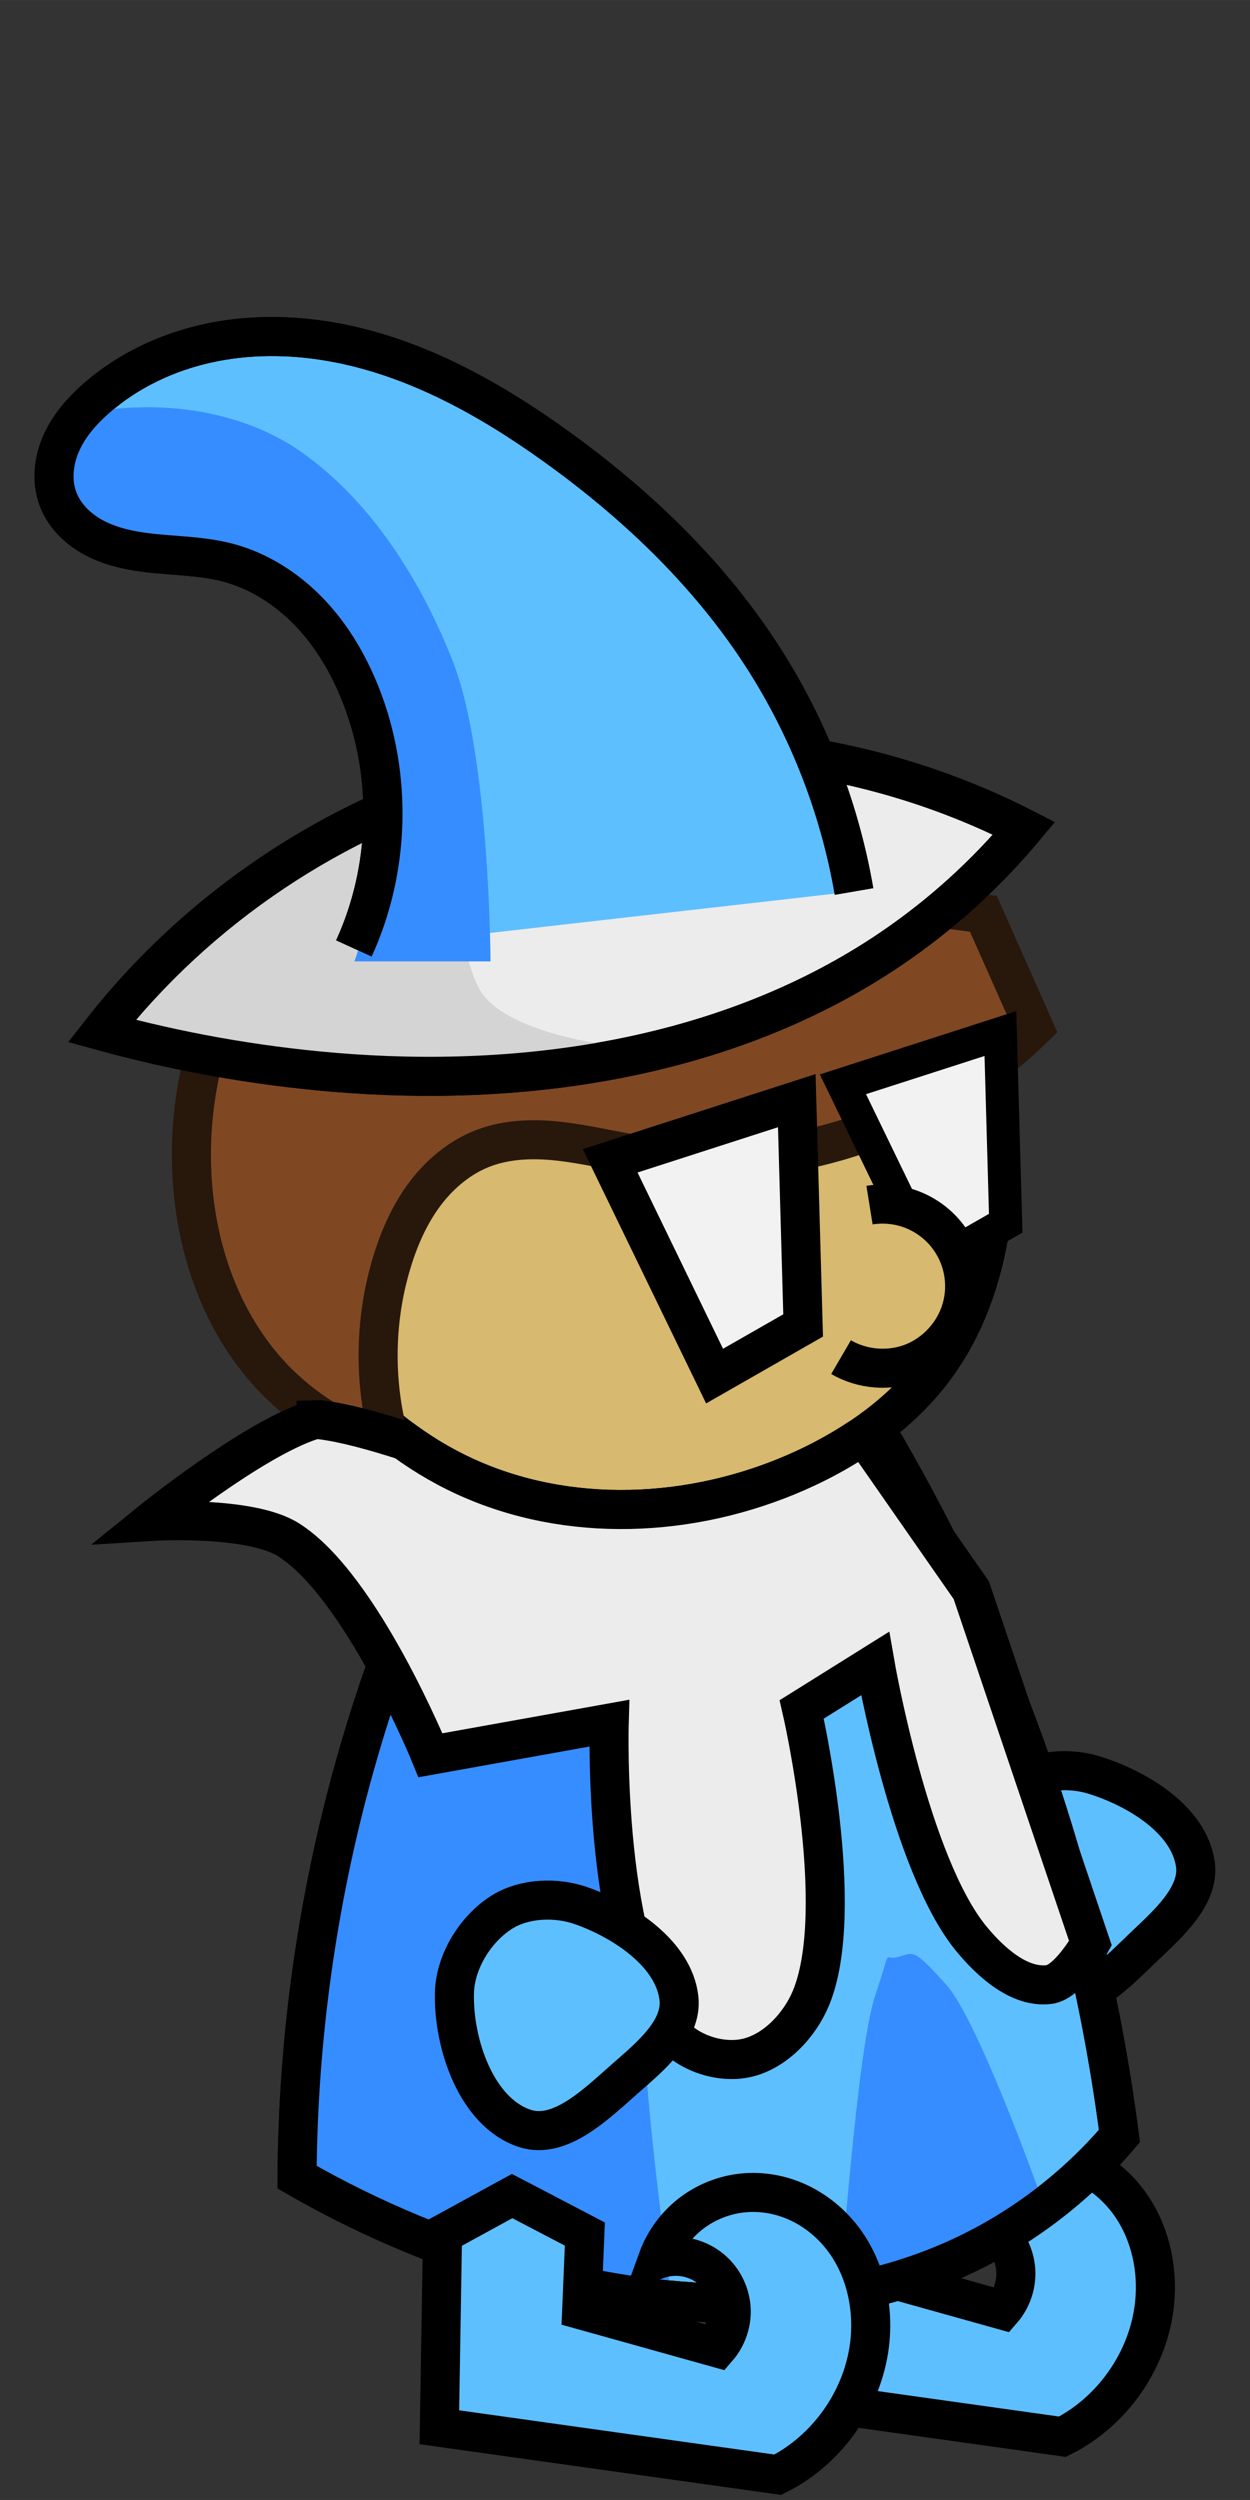 <?xml version="1.0" encoding="UTF-8" standalone="no"?>
<!-- Created with Inkscape (http://www.inkscape.org/) -->

<svg
   xmlns:dc="http://purl.org/dc/elements/1.1/"
   xmlns:cc="http://creativecommons.org/ns#"
   xmlns:rdf="http://www.w3.org/1999/02/22-rdf-syntax-ns#"
   xmlns:svg="http://www.w3.org/2000/svg"
   xmlns="http://www.w3.org/2000/svg"
   xmlns:sodipodi="http://sodipodi.sourceforge.net/DTD/sodipodi-0.dtd"
   xmlns:inkscape="http://www.inkscape.org/namespaces/inkscape"
   width="128"
   height="256"
   viewBox="0 0 33.867 67.733"
   version="1.1"
   id="svg4596"
   inkscape:version="0.92.3 (2405546, 2018-03-11)"
   sodipodi:docname="StrongWizard.svg"
   inkscape:export-filename="E:\School\WEB-151\Git\Final\sneaksy\Resources\StrongWizard\StrongWziard.png"
   inkscape:export-xdpi="48"
   inkscape:export-ydpi="48">
  <rect x="0" y="0" width="33.867" height="67.733" fill="#333333" stroke="none"/>
  <defs
     id="defs4590">
    <inkscape:path-effect
       is_visible="true"
       id="path-effect1081"
       effect="spiro" />
    <inkscape:path-effect
       is_visible="true"
       id="path-effect1026"
       effect="spiro" />
    <inkscape:path-effect
       is_visible="true"
       id="path-effect1020"
       effect="spiro" />
    <inkscape:path-effect
       is_visible="true"
       id="path-effect1014"
       effect="spiro" />
    <inkscape:path-effect
       is_visible="true"
       id="path-effect1010"
       effect="spiro" />
    <inkscape:path-effect
       effect="spiro"
       id="path-effect1006"
       is_visible="true" />
    <inkscape:path-effect
       effect="spiro"
       id="path-effect968"
       is_visible="true" />
    <inkscape:path-effect
       effect="spiro"
       id="path-effect964"
       is_visible="true" />
    <inkscape:path-effect
       effect="spiro"
       id="path-effect943"
       is_visible="true" />
    <inkscape:path-effect
       effect="spiro"
       id="path-effect935"
       is_visible="true" />
    <inkscape:path-effect
       effect="spiro"
       id="path-effect931"
       is_visible="true" />
    <inkscape:path-effect
       effect="spiro"
       id="path-effect927"
       is_visible="true" />
    <inkscape:path-effect
       is_visible="true"
       id="path-effect4822"
       effect="spiro" />
    <inkscape:path-effect
       effect="spiro"
       id="path-effect4818"
       is_visible="true" />
    <inkscape:path-effect
       is_visible="true"
       id="path-effect4762"
       effect="spiro" />
    <inkscape:path-effect
       effect="spiro"
       id="path-effect4750"
       is_visible="true" />
    <inkscape:path-effect
       is_visible="true"
       id="path-effect4746"
       effect="spiro" />
    <inkscape:path-effect
       effect="spiro"
       id="path-effect4724"
       is_visible="true" />
    <inkscape:path-effect
       effect="spiro"
       id="path-effect4722"
       is_visible="true" />
    <inkscape:path-effect
       effect="spiro"
       id="path-effect4718"
       is_visible="true" />
    <inkscape:path-effect
       is_visible="true"
       id="path-effect4707"
       effect="spiro" />
    <inkscape:path-effect
       is_visible="true"
       id="path-effect4699"
       effect="spiro" />
    <inkscape:path-effect
       is_visible="true"
       id="path-effect4695"
       effect="spiro" />
    <inkscape:path-effect
       effect="spiro"
       id="path-effect4691"
       is_visible="true" />
    <inkscape:path-effect
       effect="spiro"
       id="path-effect4638"
       is_visible="true" />
    <inkscape:path-effect
       effect="spiro"
       id="path-effect4634"
       is_visible="true" />
    <inkscape:path-effect
       is_visible="true"
       id="path-effect4626"
       effect="spiro" />
    <inkscape:path-effect
       effect="spiro"
       id="path-effect4622"
       is_visible="true" />
    <inkscape:path-effect
       effect="spiro"
       id="path-effect4614"
       is_visible="true" />
    <inkscape:path-effect
       effect="spiro"
       id="path-effect4608"
       is_visible="true" />
    <inkscape:path-effect
       effect="spiro"
       id="path-effect5513"
       is_visible="true" />
    <inkscape:path-effect
       is_visible="true"
       id="path-effect5509"
       effect="spiro" />
    <inkscape:path-effect
       effect="spiro"
       id="path-effect5417"
       is_visible="true" />
    <inkscape:path-effect
       effect="spiro"
       id="path-effect5349"
       is_visible="true" />
    <inkscape:path-effect
       is_visible="true"
       id="path-effect5328"
       effect="spiro" />
    <inkscape:path-effect
       is_visible="true"
       id="path-effect5324"
       effect="spiro" />
    <inkscape:path-effect
       effect="spiro"
       id="path-effect5320"
       is_visible="true" />
    <inkscape:path-effect
       effect="spiro"
       id="path-effect5314"
       is_visible="true" />
    <inkscape:path-effect
       is_visible="true"
       id="path-effect5312"
       effect="spiro" />
    <inkscape:path-effect
       effect="spiro"
       id="path-effect5306"
       is_visible="true" />
    <inkscape:path-effect
       is_visible="true"
       id="path-effect5255"
       effect="spiro" />
    <inkscape:path-effect
       effect="spiro"
       id="path-effect5249"
       is_visible="true" />
    <inkscape:path-effect
       effect="spiro"
       id="path-effect5212"
       is_visible="true" />
    <inkscape:path-effect
       effect="spiro"
       id="path-effect5208"
       is_visible="true" />
    <inkscape:path-effect
       effect="spiro"
       id="path-effect5204"
       is_visible="true" />
    <inkscape:path-effect
       effect="spiro"
       id="path-effect5196"
       is_visible="true" />
    <inkscape:path-effect
       is_visible="true"
       id="path-effect5192"
       effect="spiro" />
    <inkscape:path-effect
       is_visible="true"
       id="path-effect5188"
       effect="spiro" />
    <inkscape:path-effect
       is_visible="true"
       id="path-effect5182"
       effect="spiro" />
    <inkscape:path-effect
       effect="spiro"
       id="path-effect5178"
       is_visible="true" />
    <inkscape:path-effect
       is_visible="true"
       id="path-effect5174"
       effect="spiro" />
    <inkscape:path-effect
       effect="spiro"
       id="path-effect5170"
       is_visible="true" />
    <inkscape:path-effect
       effect="spiro"
       id="path-effect5163"
       is_visible="true" />
    <inkscape:path-effect
       is_visible="true"
       id="path-effect5159"
       effect="spiro" />
    <inkscape:path-effect
       effect="spiro"
       id="path-effect5155"
       is_visible="true" />
    <inkscape:path-effect
       is_visible="true"
       id="path-effect5151"
       effect="spiro" />
    <inkscape:path-effect
       effect="spiro"
       id="path-effect5147"
       is_visible="true" />
    <inkscape:path-effect
       effect="spiro"
       id="path-effect5143"
       is_visible="true" />
    <inkscape:path-effect
       effect="spiro"
       id="path-effect5208-8"
       is_visible="true" />
    <inkscape:path-effect
       is_visible="true"
       id="path-effect5509-7"
       effect="spiro" />
    <inkscape:path-effect
       effect="spiro"
       id="path-effect4638-0"
       is_visible="true" />
    <inkscape:path-effect
       effect="spiro"
       id="path-effect935-0"
       is_visible="true" />
    <inkscape:path-effect
       effect="spiro"
       id="path-effect931-4"
       is_visible="true" />
    <inkscape:path-effect
       effect="spiro"
       id="path-effect968-5"
       is_visible="true" />
  </defs>
  <sodipodi:namedview
     id="base"
     pagecolor="#ffffff"
     bordercolor="#666666"
     borderopacity="1.0"
     inkscape:pageopacity="0.0"
     inkscape:pageshadow="2"
     inkscape:zoom="1.979899"
     inkscape:cx="103.94337"
     inkscape:cy="101.43766"
     inkscape:document-units="px"
     inkscape:current-layer="g1052"
     showgrid="false"
     units="px"
     inkscape:snap-global="false"
     inkscape:window-width="1920"
     inkscape:window-height="1017"
     inkscape:window-x="-8"
     inkscape:window-y="-8"
     inkscape:window-maximized="1"
     showguides="true" />
  <g
     inkscape:label="Layer 1"
     inkscape:groupmode="layer"
     id="layer1"
     transform="translate(0,-229.267)">
    <g
       id="g1052"
       transform="matrix(0.976,0,0,0.976,-33.038,6.718)"
       style="stroke-width:1.024">
      <path
         style="fill:#5ebfff;fill-opacity:1;stroke:#000000;stroke-width:1.084;stroke-linecap:butt;stroke-linejoin:miter;stroke-miterlimit:4;stroke-dasharray:none;stroke-opacity:1"
         d="m 64.222,277.296 c -0.704,-0.218 -1.586,-0.152 -2.195,0.264 -0.714,0.487 -1.24,1.42 -1.229,2.285 0.018,1.417 0.745,3.307 2.107,3.691 0.996,0.281 1.972,-0.78 2.722,-1.494 0.647,-0.616 1.538,-1.401 1.405,-2.285 -0.186,-1.232 -1.621,-2.093 -2.81,-2.461 z"
         id="path1032"
         inkscape:connector-curvature="0"
         sodipodi:nodetypes="aaaaaaa" />
      <path
         style="opacity:1;vector-effect:none;fill:#5ebfff;fill-opacity:1;stroke:#000000;stroke-width:1.084;stroke-linecap:butt;stroke-linejoin:miter;stroke-miterlimit:4;stroke-dasharray:none;stroke-dashoffset:0;stroke-opacity:1"
         d="m 54.037,288.985 -0.088,5.361 9.395,1.318 c 1.369,-0.686 2.357,-2.084 2.546,-3.604 0.13,-1.043 -0.115,-2.147 -0.76,-2.976 -0.323,-0.415 -0.741,-0.756 -1.218,-0.977 -0.477,-0.22 -1.012,-0.318 -1.534,-0.266 -0.526,0.052 -1.035,0.256 -1.452,0.58 -0.417,0.324 -0.739,0.769 -0.919,1.266 0.268,-0.093 0.563,-0.111 0.84,-0.049 0.277,0.062 0.537,0.202 0.74,0.4 0.278,0.271 0.447,0.65 0.463,1.037 0.016,0.387 -0.121,0.779 -0.375,1.072 l -3.775,-1.055 0.088,-2.109 -2.019,-1.055 z"
         id="path1008"
         inkscape:connector-curvature="0"
         sodipodi:nodetypes="cccaacaccccc"
         inkscape:path-effect="#path-effect1010"
         inkscape:original-d="m 54.037286,288.9852 -0.08781,5.3614 9.394648,1.31837 c 0,0 2.604339,-2.13341 2.546213,-3.60355 -0.07232,-1.82912 -1.693924,-4.02239 -3.512017,-4.2188 -0.995301,-0.10754 -2.370613,1.84572 -2.370613,1.84572 0,0 1.23404,-0.0627 1.580407,0.35156 0.451217,0.53967 0.0878,2.10941 0.0878,2.10941 l -3.775418,-1.0547 0.0878,-2.10941 -2.019409,-1.0547 z" />
      <path
         style="opacity:1;vector-effect:none;fill:#5ebfff;fill-opacity:1;stroke:#000000;stroke-width:1.084;stroke-linecap:butt;stroke-linejoin:miter;stroke-miterlimit:4;stroke-dasharray:none;stroke-dashoffset:0;stroke-opacity:1"
         d="m 47.013,268.682 c -1.404,2.685 -2.524,5.518 -3.336,8.438 -1.026,3.687 -1.559,7.511 -1.58,11.338 2.064,1.19 4.284,2.108 6.585,2.725 3.837,1.028 8.05,1.18 11.677,-0.439 1.752,-0.782 3.325,-1.963 4.566,-3.428 -0.572,-4.431 -1.727,-8.787 -3.424,-12.92 -1.076,-2.62 -2.37,-5.152 -3.863,-7.559 l -5.883,-0.967 z"
         id="path1012"
         inkscape:connector-curvature="0"
         sodipodi:nodetypes="cacsscaccc"
         inkscape:path-effect="#path-effect1014"
         inkscape:original-d="m 47.013252,268.68224 c 0,0 -2.566093,5.51268 -3.336417,8.43759 -0.971789,3.68988 -1.580408,11.33802 -1.580408,11.33802 0,0 7.54887,5.88514 6.585032,2.72464 -0.372185,-1.22043 8.243258,1.1915 11.677458,-0.43945 0.805939,-0.38276 4.565624,-3.42778 4.565624,-3.42778 0,0 -1.830763,-8.7597 -3.424217,-12.92007 -1.012137,-2.64261 -3.863221,-7.55868 -3.863221,-7.55868 l -5.882629,-0.9668 z" />
      <path
         sodipodi:nodetypes="cacccccc"
         inkscape:connector-curvature="0"
         id="path1016"
         d="m 51.93,268.858 c 0,0 -0.431,10.729 -0.176,16.084 0.105,2.207 0.702,6.592 0.702,6.592 l -5.005,-0.703 -5.531,-2.9 0.878,-8.613 3.863,-10.723 z"
         style="fill:#368dff;fill-opacity:1;stroke:none;stroke-width:0.271px;stroke-linecap:butt;stroke-linejoin:miter;stroke-opacity:1" />
      <path
         style="fill:#368dff;fill-opacity:1;stroke:none;stroke-width:0.271px;stroke-linecap:butt;stroke-linejoin:miter;stroke-opacity:1"
         d="m 57.188,291.385 c 0,0 0.46,-6.492 0.954,-7.956 0.494,-1.464 0.186,-0.962 0.636,-1.082 0.45,-0.12 0.41,-0.262 1.336,0.764 0.926,1.026 2.735,6.174 2.735,6.174 l -2.671,1.528 z"
         id="path1084"
         inkscape:connector-curvature="0"
         sodipodi:nodetypes="czzzccc" />
      <path
         inkscape:original-d="m 47.013252,268.68224 c 0,0 -2.566093,5.51268 -3.336417,8.43759 -0.971789,3.68988 -1.580408,11.33802 -1.580408,11.33802 0,0 7.54887,5.88514 6.585032,2.72464 -0.372185,-1.22043 8.243258,1.1915 11.677458,-0.43945 0.805939,-0.38276 4.565624,-3.42778 4.565624,-3.42778 0,0 -1.830763,-8.7597 -3.424217,-12.92007 -1.012137,-2.64261 -3.863221,-7.55868 -3.863221,-7.55868 l -5.882629,-0.9668 z"
         inkscape:path-effect="#path-effect968"
         sodipodi:nodetypes="cacsscaccc"
         inkscape:connector-curvature="0"
         id="path966"
         d="m 47.013,268.682 c -1.404,2.685 -2.524,5.518 -3.336,8.438 -1.026,3.687 -1.559,7.511 -1.58,11.338 2.064,1.19 4.284,2.108 6.585,2.725 3.837,1.028 8.05,1.18 11.677,-0.439 1.752,-0.782 3.325,-1.963 4.566,-3.428 -0.572,-4.431 -1.727,-8.787 -3.424,-12.92 -1.076,-2.62 -2.37,-5.152 -3.863,-7.559 l -5.883,-0.967 z"
         style="opacity:1;vector-effect:none;fill:none;fill-opacity:1;stroke:#000000;stroke-width:1.084;stroke-linecap:butt;stroke-linejoin:miter;stroke-miterlimit:4;stroke-dasharray:none;stroke-dashoffset:0;stroke-opacity:1" />
      <path
         inkscape:original-d="m 41.481823,256.37741 c 0,0 -0.898163,4.34582 -0.175601,6.3282 0.980544,2.69017 3.075097,5.29404 5.707029,6.41609 2.829348,1.20621 6.33067,0.70518 9.219046,-0.35157 1.429661,-0.52307 2.761778,-1.54053 3.599818,-2.81254 1.199866,-1.82119 1.617092,-4.14718 1.668208,-6.32819 0.05897,-2.51614 -1.580408,-7.38289 -1.580408,-7.38289 z"
         inkscape:path-effect="#path-effect935"
         sodipodi:nodetypes="caaaaacc"
         inkscape:connector-curvature="0"
         id="path933"
         d="m 41.482,256.377 c -0.723,2.02 -0.785,4.271 -0.176,6.328 0.84,2.835 2.984,5.262 5.707,6.416 2.916,1.236 6.35,0.99 9.219,-0.352 1.394,-0.652 2.692,-1.57 3.6,-2.813 1.309,-1.793 1.7,-4.108 1.668,-6.328 -0.036,-2.533 -0.577,-5.057 -1.58,-7.383 z"
         style="fill:#d7b96f;fill-opacity:1;stroke:#000000;stroke-width:1.084;stroke-linecap:butt;stroke-linejoin:miter;stroke-miterlimit:4;stroke-dasharray:none;stroke-opacity:1" />
      <path
         inkscape:original-d="m 40.516017,254.79536 c 0,0 -1.500355,4.0631 -1.317006,6.15241 0.163131,1.85892 0.9024,3.76166 2.107211,5.18561 0.866196,1.02375 3.424216,2.1094 3.424216,2.1094 0,0 -0.574314,-3.55548 10e-7,-5.18561 0.449987,-1.27723 1.313922,-2.60503 2.546212,-3.1641 1.280644,-0.58099 2.82079,0.36226 4.214422,0.17579 3.834874,-0.51313 11.062855,-3.51566 11.062855,-3.51566 l -1.404806,-3.1641 -8.077642,-1.0547 z"
         inkscape:path-effect="#path-effect964"
         sodipodi:nodetypes="caacaaacccc"
         inkscape:connector-curvature="0"
         id="path962"
         d="m 40.516,254.795 c -1.025,1.864 -1.489,4.032 -1.317,6.152 0.153,1.894 0.832,3.778 2.107,5.186 0.912,1.007 2.115,1.747 3.424,2.109 -0.511,-1.678 -0.511,-3.508 10e-7,-5.186 0.204,-0.671 0.491,-1.323 0.911,-1.885 0.42,-0.562 0.979,-1.031 1.635,-1.279 0.666,-0.252 1.401,-0.269 2.109,-0.189 0.708,0.08 1.402,0.251 2.106,0.365 3.963,0.638 8.195,-0.707 11.063,-3.516 l -1.405,-3.164 -8.078,-1.055 z"
         style="fill:#7f4823;stroke:#28170b;stroke-width:1.084;stroke-linecap:butt;stroke-linejoin:miter;stroke-miterlimit:4;stroke-dasharray:none;stroke-opacity:1;fill-opacity:1" />
      <path
         inkscape:original-d="m 47.293996,249.52187 c -4.311793,1.32116 -10.429384,1.73075 -10.617229,7.11921 0,0 4.242501,1.18711 6.400457,1.14259 5.26159,-0.10853 10.713901,-0.90425 15.511697,-3.42776 1.41898,-0.74635 3.689675,-3.33989 3.689675,-3.33989 -4.856353,-2.95556 -10.672809,-2.81532 -14.9846,-1.49415 z"
         inkscape:path-effect="#path-effect927"
         sodipodi:nodetypes="zcaacz"
         inkscape:connector-curvature="0"
         id="path925"
         d="m 47.294,249.522 c -4.17,1.177 -7.946,3.708 -10.617,7.119 2.093,0.575 4.238,0.958 6.4,1.143 5.38,0.459 11.043,-0.397 15.512,-3.428 1.377,-0.934 2.623,-2.062 3.69,-3.34 -4.573,-2.345 -10.039,-2.89 -14.985,-1.494 z"
         style="fill:#ececec;fill-opacity:1;stroke:#000000;stroke-width:1.084;stroke-linecap:butt;stroke-linejoin:miter;stroke-miterlimit:4;stroke-dasharray:none;stroke-opacity:1" />
      <path
         sodipodi:nodetypes="ccccccccacc"
         inkscape:connector-curvature="0"
         id="path1028"
         d="m 46.39,249.522 -0.678,0.176 -4.292,2.197 -4.443,3.955 -0.376,0.527 4.217,0.967 6.175,0.176 4.141,-0.439 c 0,0 -2.917,-0.27 -3.84,-1.406 -0.695,-0.856 -0.753,-3.428 -0.753,-3.428 z"
         style="fill:#d4d4d4;fill-opacity:1;stroke:none;stroke-width:0.271px;stroke-linecap:butt;stroke-linejoin:miter;stroke-opacity:1" />
      <path
         style="fill:none;stroke:#000000;stroke-width:1.084;stroke-linecap:butt;stroke-linejoin:miter;stroke-miterlimit:4;stroke-dasharray:none;stroke-opacity:1"
         d="m 47.294,249.522 c -4.17,1.177 -7.946,3.708 -10.617,7.119 2.093,0.575 4.238,0.958 6.4,1.143 5.38,0.459 11.043,-0.397 15.512,-3.428 1.377,-0.934 2.623,-2.062 3.69,-3.34 -4.573,-2.345 -10.039,-2.89 -14.985,-1.494 z"
         id="path1024"
         inkscape:connector-curvature="0"
         sodipodi:nodetypes="zcaacz"
         inkscape:path-effect="#path-effect1026"
         inkscape:original-d="m 47.293996,249.52187 c -4.311793,1.32116 -10.429384,1.73075 -10.617229,7.11921 0,0 4.242501,1.18711 6.400457,1.14259 5.26159,-0.10853 10.713901,-0.90425 15.511697,-3.42776 1.41898,-0.74635 3.689675,-3.33989 3.689675,-3.33989 -4.856353,-2.95556 -10.672809,-2.81532 -14.9846,-1.49415 z" />
      <path
         inkscape:original-d="m 43.673978,254.35027 c 0,0 1.102492,-4.82997 0.19552,-7.02665 -0.641928,-1.55472 -2.207458,-2.73213 -3.714886,-3.68898 -1.383958,-0.87848 -3.997739,-0.36808 -4.692487,-1.75667 -0.452091,-0.9036 0.142542,-2.28238 1.075362,-2.81065 3.607545,-2.04299 8.923508,-0.44685 12.70882,1.3175 2.519872,1.17451 4.222876,3.51494 5.670089,5.70914 1.339875,2.03145 2.639524,6.67531 2.639524,6.67531"
         inkscape:path-effect="#path-effect931"
         sodipodi:nodetypes="caaaaaac"
         inkscape:connector-curvature="0"
         id="path929"
         d="m 43.674,254.35 c 1.004,-2.188 1.076,-4.786 0.196,-7.027 -0.331,-0.843 -0.796,-1.642 -1.421,-2.297 -0.625,-0.656 -1.417,-1.165 -2.294,-1.392 -0.851,-0.22 -1.749,-0.172 -2.614,-0.33 -0.432,-0.079 -0.86,-0.212 -1.233,-0.445 -0.373,-0.233 -0.69,-0.571 -0.845,-0.982 -0.19,-0.5 -0.127,-1.072 0.092,-1.56 0.218,-0.488 0.581,-0.899 0.984,-1.251 0.867,-0.757 1.941,-1.263 3.065,-1.512 1.124,-0.249 2.297,-0.244 3.431,-0.047 2.268,0.394 4.342,1.536 6.213,2.877 2.192,1.571 4.185,3.457 5.67,5.709 1.327,2.012 2.231,4.3 2.64,6.675"
         style="fill:#5ebfff;fill-opacity:1;stroke:#000000;stroke-width:1.084;stroke-linecap:butt;stroke-linejoin:miter;stroke-miterlimit:4;stroke-dasharray:none;stroke-opacity:1" />
      <path
         sodipodi:nodetypes="aaaaccaaaaaa"
         inkscape:connector-curvature="0"
         id="path1022"
         d="m 35.614,240.03 c 0.473,-0.641 1.487,-0.695 2.283,-0.703 1.491,-0.015 3.08,0.375 4.302,1.23 1.957,1.37 3.335,3.578 4.214,5.801 1.032,2.608 1.054,8.35 1.054,8.35 H 43.691 c 0,0 1.203,-3.443 0.966,-5.186 -0.207,-1.519 -1.116,-2.893 -2.019,-4.131 -0.55,-0.753 -1.155,-1.586 -2.019,-1.934 -0.652,-0.262 -1.412,0.103 -2.107,0 -0.998,-0.148 -2.296,-0.068 -2.897,-0.879 -0.506,-0.682 -0.504,-1.865 0,-2.549 z"
         style="fill:#368dff;fill-opacity:1;stroke:none;stroke-width:0.271px;stroke-linecap:butt;stroke-linejoin:miter;stroke-opacity:1" />
      <path
         inkscape:connector-curvature="0"
         id="path937"
         d="m 50.789,260.245 5.18,-1.67 0.176,6.24 -2.458,1.406 z"
         style="fill:#f2f2f2;stroke:#000000;stroke-width:1.084;stroke-linecap:butt;stroke-linejoin:miter;stroke-miterlimit:4;stroke-dasharray:none;stroke-opacity:1" />
      <path
         style="fill:#f2f2f2;stroke:#000000;stroke-width:0.915;stroke-linecap:butt;stroke-linejoin:miter;stroke-miterlimit:4;stroke-dasharray:none;stroke-opacity:1"
         d="m 57.25,258.121 4.371,-1.409 0.148,5.266 -2.074,1.187 z"
         id="path939"
         inkscape:connector-curvature="0" />
      <path
         inkscape:original-d="m 57.988305,261.47513 c 0,0 2.837432,1.69313 2.546214,2.90042 -0.291217,1.20729 -3.336417,1.31837 -3.336417,1.31837"
         inkscape:path-effect="#path-effect943"
         sodipodi:nodetypes="czc"
         inkscape:connector-curvature="0"
         id="path941"
         d="m 57.988,261.475 c 0.379,-0.061 0.773,-0.024 1.133,0.106 0.361,0.13 0.688,0.353 0.941,0.641 0.253,0.288 0.432,0.641 0.514,1.016 0.082,0.375 0.068,0.77 -0.042,1.138 -0.196,0.66 -0.707,1.218 -1.347,1.471 -0.64,0.253 -1.395,0.195 -1.989,-0.152"
         style="opacity:1;vector-effect:none;fill:#d7b96f;fill-opacity:1;stroke:#000000;stroke-width:1.084;stroke-linecap:butt;stroke-linejoin:miter;stroke-miterlimit:4;stroke-dasharray:none;stroke-dashoffset:0;stroke-opacity:1" />
      <path
         inkscape:original-d="m 46.135248,290.0399 -0.08781,5.36139 9.394648,1.31837 c 0,0 2.604339,-2.13341 2.546212,-3.60355 -0.07232,-1.82912 -1.693924,-4.02239 -3.512017,-4.2188 -0.9953,-0.10754 -2.370612,1.84573 -2.370612,1.84573 0,0 1.23404,-0.0627 1.580407,0.35156 0.451217,0.53966 0.0878,2.1094 0.0878,2.1094 l -3.775418,-1.0547 0.0878,-2.1094 -2.019409,-1.05471 z"
         inkscape:path-effect="#path-effect1006"
         sodipodi:nodetypes="cccaacaccccc"
         inkscape:connector-curvature="0"
         id="path987"
         d="m 46.135,290.04 -0.088,5.361 9.395,1.318 c 1.369,-0.686 2.357,-2.084 2.546,-3.604 0.13,-1.043 -0.115,-2.147 -0.76,-2.976 -0.323,-0.415 -0.741,-0.756 -1.218,-0.977 -0.477,-0.221 -1.012,-0.318 -1.534,-0.266 -0.526,0.052 -1.035,0.256 -1.452,0.58 -0.417,0.324 -0.739,0.769 -0.919,1.266 0.268,-0.093 0.563,-0.111 0.84,-0.049 0.277,0.062 0.537,0.202 0.74,0.4 0.278,0.271 0.447,0.65 0.463,1.037 0.016,0.387 -0.121,0.779 -0.375,1.072 l -3.775,-1.055 0.088,-2.109 -2.019,-1.055 z"
         style="opacity:1;vector-effect:none;fill:#5ebfff;fill-opacity:1;stroke:#000000;stroke-width:1.084;stroke-linecap:butt;stroke-linejoin:miter;stroke-miterlimit:4;stroke-dasharray:none;stroke-dashoffset:0;stroke-opacity:1" />
      <path
         style="fill:none;stroke:#000000;stroke-width:1.084;stroke-linecap:butt;stroke-linejoin:miter;stroke-miterlimit:4;stroke-dasharray:none;stroke-opacity:1"
         d="m 43.674,254.35 c 1.004,-2.188 1.076,-4.786 0.196,-7.027 -0.331,-0.843 -0.796,-1.642 -1.421,-2.297 -0.625,-0.656 -1.417,-1.165 -2.294,-1.392 -0.851,-0.22 -1.749,-0.172 -2.614,-0.33 -0.432,-0.079 -0.86,-0.212 -1.233,-0.445 -0.373,-0.233 -0.69,-0.571 -0.845,-0.982 -0.19,-0.5 -0.127,-1.072 0.092,-1.56 0.218,-0.488 0.581,-0.899 0.984,-1.251 0.867,-0.757 1.941,-1.263 3.065,-1.512 1.124,-0.249 2.297,-0.244 3.431,-0.047 2.268,0.394 4.342,1.536 6.213,2.877 2.192,1.571 4.185,3.457 5.67,5.709 1.327,2.012 2.231,4.3 2.64,6.675"
         id="path1018"
         inkscape:connector-curvature="0"
         sodipodi:nodetypes="caaaaaac"
         inkscape:path-effect="#path-effect1020"
         inkscape:original-d="m 43.673978,254.35027 c 0,0 1.102492,-4.82997 0.19552,-7.02665 -0.641928,-1.55472 -2.207458,-2.73213 -3.714886,-3.68898 -1.383958,-0.87848 -3.997739,-0.36808 -4.692487,-1.75667 -0.452091,-0.9036 0.142542,-2.28238 1.075362,-2.81065 3.607545,-2.04299 8.923508,-0.44685 12.70882,1.3175 2.519872,1.17451 4.222876,3.51494 5.670089,5.70914 1.339875,2.03145 2.639524,6.67531 2.639524,6.67531" />
      <path
         style="opacity:1;vector-effect:none;fill:#ececec;fill-opacity:1;stroke:#000000;stroke-width:1.084;stroke-linecap:butt;stroke-linejoin:miter;stroke-miterlimit:4;stroke-dasharray:none;stroke-dashoffset:0;stroke-opacity:1"
         d="m 42.624,267.431 c -0.044,0.003 -0.088,0.01 -0.13,0.024 -1.667,0.544 -4.453,2.8 -4.453,2.8 0,0 2.729,-0.173 3.816,0.509 2.023,1.269 3.943,5.983 3.943,5.983 l 4.962,-0.891 c 0,0 -0.194,6.472 1.781,8.656 0.477,0.527 1.342,0.794 2.036,0.636 0.79,-0.179 1.469,-0.907 1.781,-1.655 1.029,-2.468 -0.254,-8.019 -0.254,-8.019 l 2.036,-1.273 c 0,0 0.96,5.554 2.671,7.638 0.531,0.646 1.333,1.378 2.163,1.272 0.535,-0.068 1.145,-1.145 1.145,-1.145 l -3.308,-9.801 -2.926,-4.201 -0.276,0.042 c -0.441,0.286 -0.903,0.542 -1.378,0.764 -2.87,1.342 -6.303,1.588 -9.219,0.351 -0.69,-0.292 -1.342,-0.667 -1.946,-1.109 -0.831,-0.267 -1.66,-0.496 -2.311,-0.577 -0.044,-0.006 -0.088,-0.008 -0.133,-0.006 z"
         id="path1060"
         inkscape:connector-curvature="0" />
      <path
         sodipodi:nodetypes="aaaaaaa"
         inkscape:connector-curvature="0"
         id="path1030"
         d="m 49.991,280.925 c -0.695,-0.246 -1.579,-0.216 -2.204,0.174 -0.733,0.458 -1.297,1.368 -1.321,2.233 -0.04,1.417 0.61,3.334 1.955,3.774 0.984,0.322 2.002,-0.699 2.78,-1.382 0.672,-0.59 1.594,-1.337 1.497,-2.226 -0.136,-1.238 -1.534,-2.157 -2.707,-2.573 z"
         style="fill:#5ebfff;fill-opacity:1;stroke:#000000;stroke-width:1.084;stroke-linecap:butt;stroke-linejoin:miter;stroke-miterlimit:4;stroke-dasharray:none;stroke-opacity:1" />
    </g>
  </g>
</svg>

